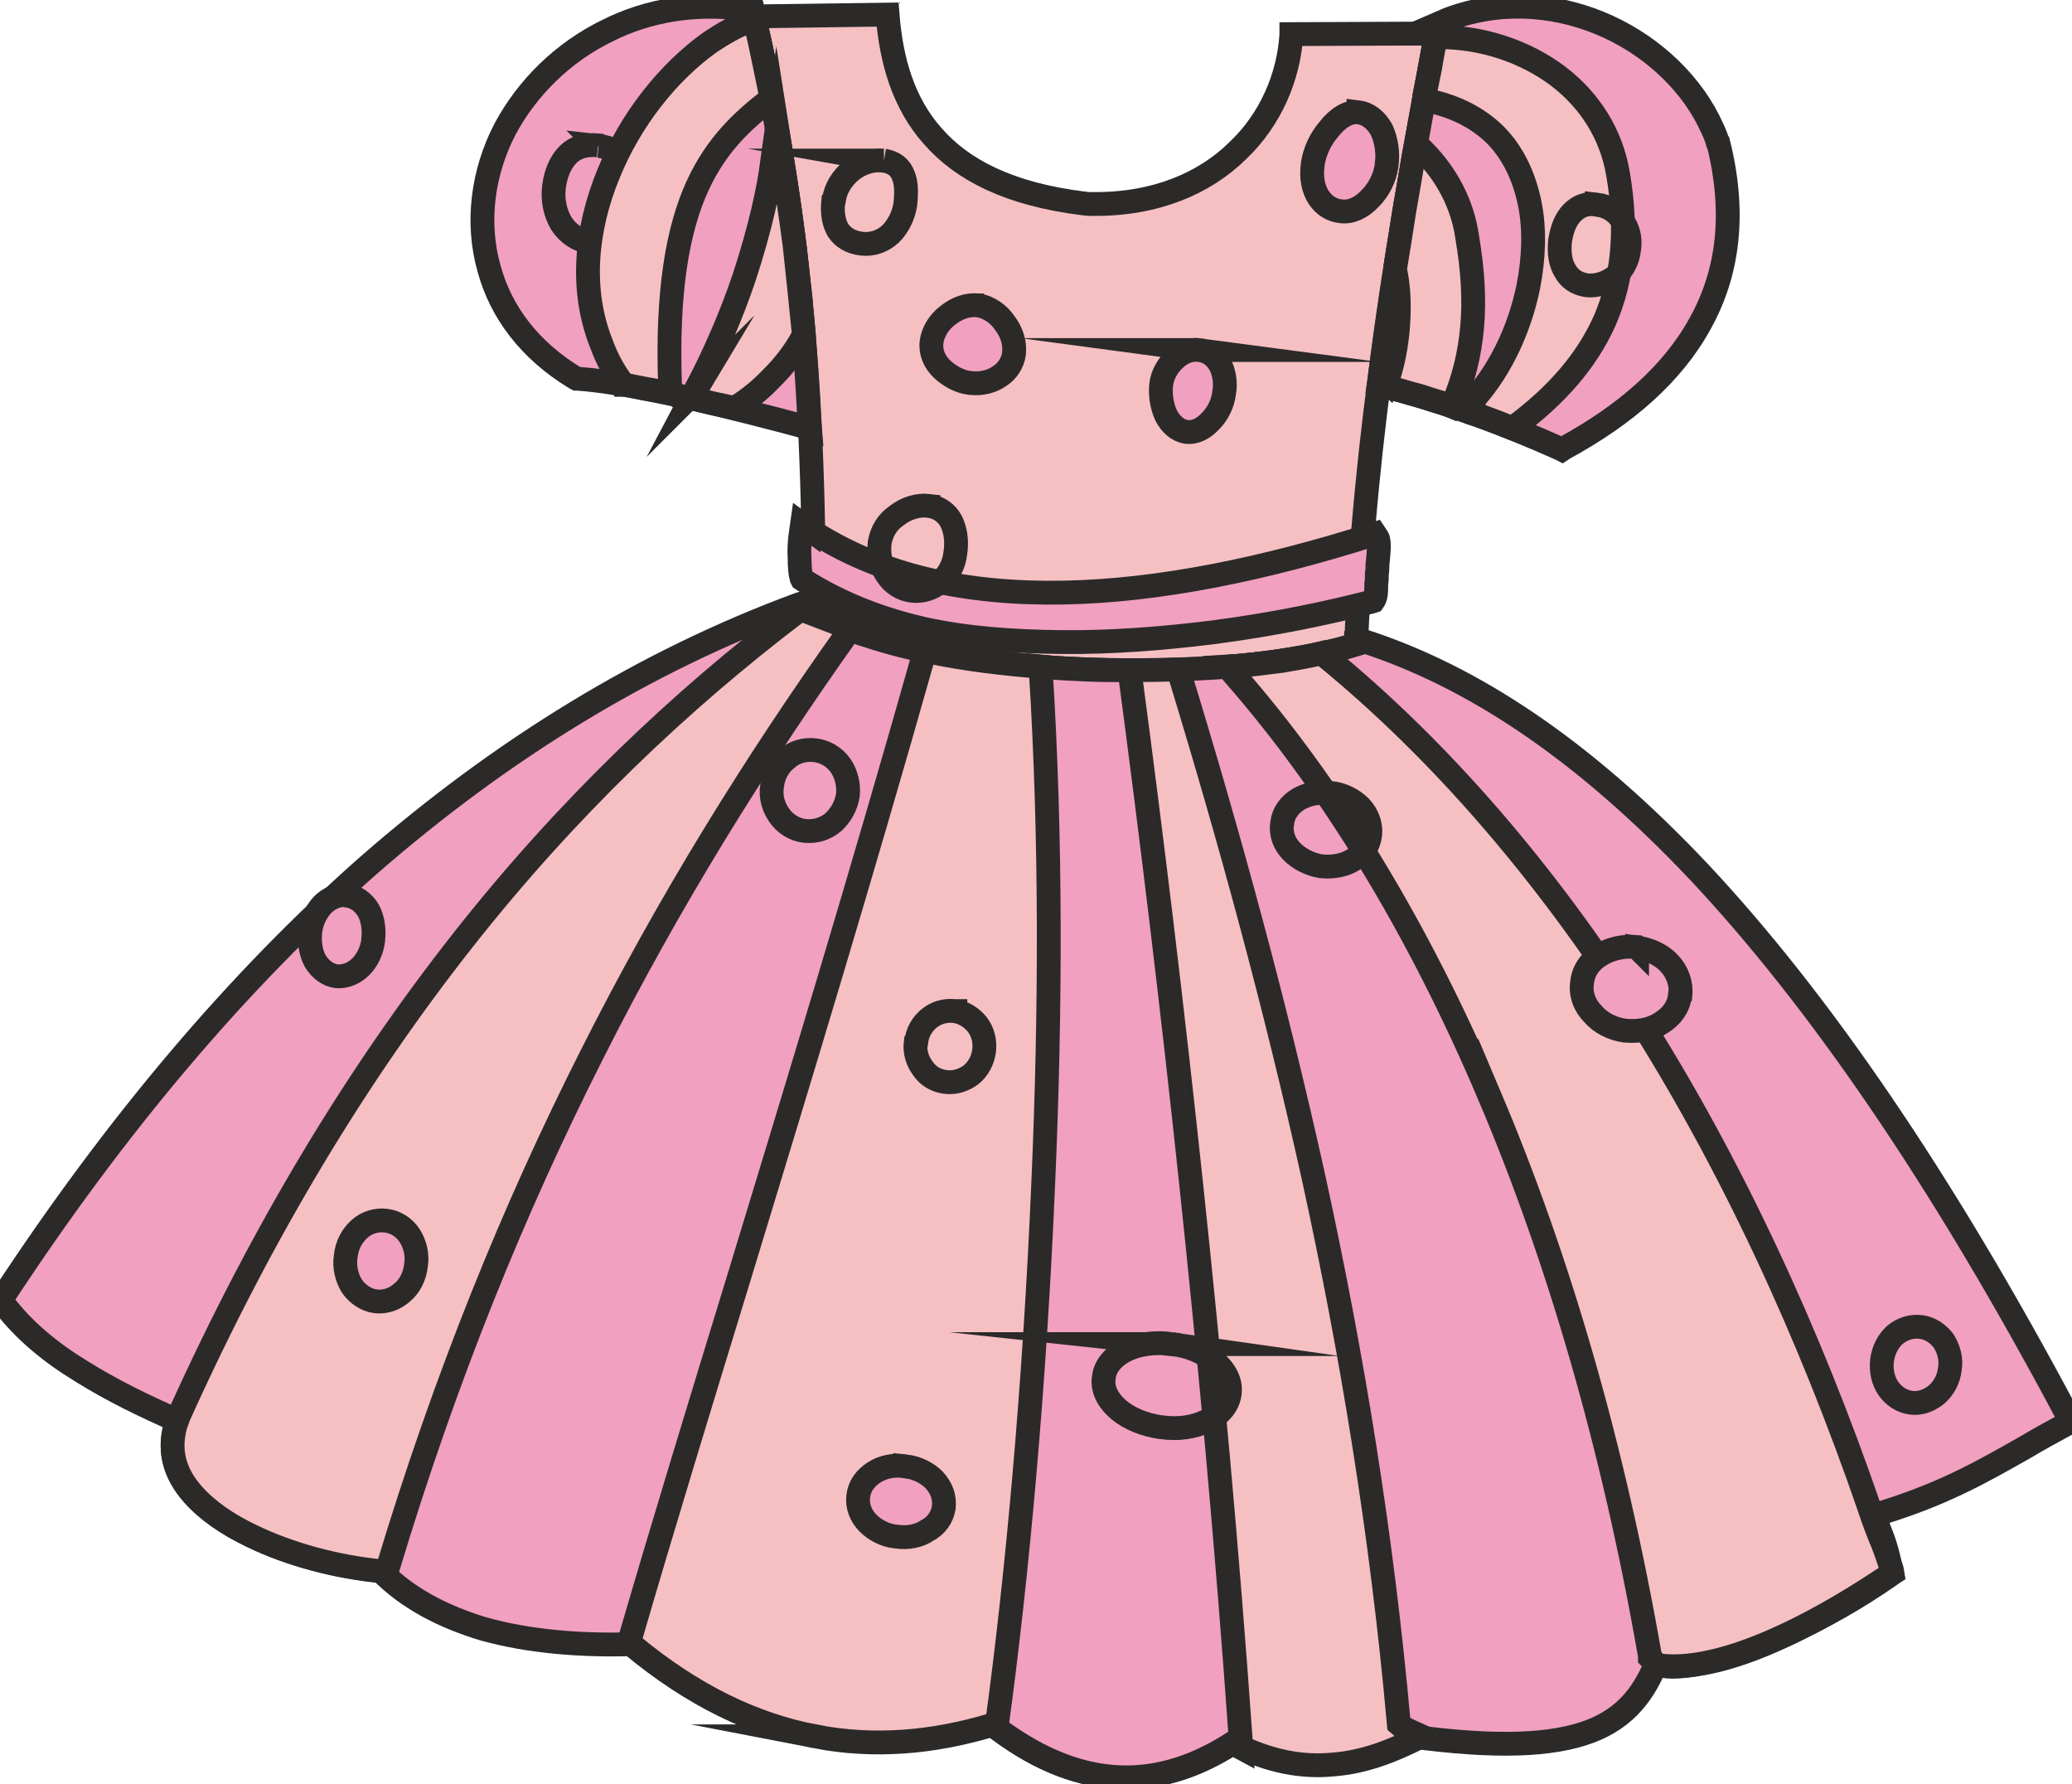 <svg xmlns="http://www.w3.org/2000/svg" width="79" height="68" fill-rule="evenodd" clip-rule="evenodd" image-rendering="optimizeQuality" shape-rendering="geometricPrecision" text-rendering="geometricPrecision" viewBox="0 0 33.92 29"><path fill="#F6C0C3" fill-rule="nonzero" d="M13.09 4.63c.16 1.59.24 3.3.23 5.23.65.53 2.21.85 3.91.97 1.81.12 3.77 0 4.97-.38.07-1.7.24-3.38.48-5.05.23-1.65.52-3.3.83-4.95l-2.37.01v.01c-.04.67-.33 1.38-.88 1.9-.54.53-1.34.88-2.37.87-.05 0-.1 0-.15-.01h-.01c-1.2-.15-1.97-.54-2.46-1.1-.48-.54-.68-1.23-.74-1.99l-2.19.03c.34 1.45.58 2.9.75 4.46z"/><path fill="none" fill-rule="nonzero" stroke="#2B2A29" stroke-miterlimit="22.926" stroke-width=".39" d="M13.09 4.63c.16 1.59.24 3.3.23 5.23.65.53 2.21.85 3.91.97 1.81.12 3.77 0 4.97-.38.07-1.7.24-3.38.48-5.05.23-1.65.52-3.3.83-4.95l-2.37.01v.01c-.04.67-.33 1.38-.88 1.9-.54.53-1.34.88-2.37.87-.05 0-.1 0-.15-.01h-.01c-1.2-.15-1.97-.54-2.46-1.1-.48-.54-.68-1.23-.74-1.99l-2.19.03c.34 1.45.58 2.9.75 4.46z"/><path fill="#F2A0BF" fill-rule="nonzero" d="M.04 21.14c1.85-2.82 3.85-5.19 6.01-7.09 2.17-1.89 4.5-3.32 7.01-4.25l.03-.01.03.01.21.08h.01l.01.01c.19.14.44.26.74.38.33.11.71.22 1.13.3l.08.02-.02.09c-1.02 3.62-2.05 6.99-3.01 10.14-.63 2.07-1.24 4.04-1.79 5.93l-.02.05-.06.01c-.88.03-1.74-.04-2.49-.25-.66-.2-1.24-.5-1.68-.95-.74-.07-1.5-.27-2.11-.57-.4-.19-.73-.42-.96-.68-.24-.27-.36-.57-.33-.9.01-.1.03-.21.07-.31-.55-.24-1.08-.5-1.56-.8-.51-.31-.95-.67-1.29-1.12l-.04-.04.03-.05z"/><path fill="none" fill-rule="nonzero" stroke="#2B2A29" stroke-miterlimit="22.926" stroke-width=".39" d="M.04 21.14c1.85-2.82 3.85-5.19 6.01-7.09 2.17-1.89 4.5-3.32 7.01-4.25l.03-.01.03.01.21.08h.01l.01.01c.19.14.44.26.74.38.33.11.71.22 1.13.3l.08.02-.02.09c-1.02 3.62-2.05 6.99-3.01 10.14-.63 2.07-1.24 4.04-1.79 5.93l-.02.05-.06.01c-.88.03-1.74-.04-2.49-.25-.66-.2-1.24-.5-1.68-.95-.74-.07-1.5-.27-2.11-.57-.4-.19-.73-.42-.96-.68-.24-.27-.36-.57-.33-.9.01-.1.03-.21.07-.31-.55-.24-1.08-.5-1.56-.8-.51-.31-.95-.67-1.29-1.12l-.04-.04.03-.05z"/><path fill="#F6C0C3" fill-rule="nonzero" d="M6.26 25.62c-.75-.07-1.52-.28-2.14-.58-.4-.19-.73-.42-.96-.68-.24-.27-.36-.57-.33-.9.01-.1.03-.21.07-.31v-.01l.03-.07c1.38-3.06 2.94-5.61 4.64-7.77 1.7-2.16 3.55-3.92 5.5-5.4l.04-.02.04.01.68.26.1.03-.06.09c-1.5 2.11-2.91 4.37-4.18 6.89-1.27 2.51-2.4 5.28-3.34 8.4l-.02.06h-.07z"/><path fill="none" fill-rule="nonzero" stroke="#2B2A29" stroke-miterlimit="22.926" stroke-width=".39" d="M6.26 25.62c-.75-.07-1.52-.28-2.14-.58-.4-.19-.73-.42-.96-.68-.24-.27-.36-.57-.33-.9.01-.1.03-.21.07-.31v-.01l.03-.07c1.38-3.06 2.94-5.61 4.64-7.77 1.7-2.16 3.55-3.92 5.5-5.4l.04-.02.04.01.68.26.1.03-.06.09c-1.5 2.11-2.91 4.37-4.18 6.89-1.27 2.51-2.4 5.28-3.34 8.4l-.02.06h-.07z"/><path fill="#F2A0BF" fill-rule="nonzero" d="M27.83 14.19c1.91 2.04 3.92 4.93 6.03 8.9l.04.08-.07.04c-.24.13-.46.25-.66.37-.74.42-1.38.79-2.49 1.12.02.07.05.14.08.22.07.17.14.36.2.69l.01.05-.04.03c-1.09.76-2.23 1.24-2.98 1.41-.23.06-.43.08-.58.08-.11 0-.2-.02-.26-.05-.23.56-.57.95-1.2 1.15-.66.21-1.63.22-3.1 0l-.06-.01-.01-.07c-.28-3.15-.77-6.12-1.4-8.97-.62-2.85-1.38-5.58-2.19-8.26l-.03-.1.11-.01c.6-.02 1.18-.06 1.71-.14.47-.07.9-.16 1.26-.27v-.05l.07-.01.02-.01.02.01c1.77.57 3.6 1.76 5.52 3.8z"/><path fill="none" fill-rule="nonzero" stroke="#2B2A29" stroke-miterlimit="22.926" stroke-width=".39" d="M27.83 14.19c1.91 2.04 3.92 4.93 6.03 8.9l.04.08-.07.04c-.24.13-.46.25-.66.37-.74.42-1.38.79-2.49 1.12.02.07.05.14.08.22.07.17.14.36.2.69l.01.05-.04.03c-1.09.76-2.23 1.24-2.98 1.41-.23.06-.43.08-.58.08-.11 0-.2-.02-.26-.05-.23.56-.57.95-1.2 1.15-.66.21-1.63.22-3.1 0l-.06-.01-.01-.07c-.28-3.15-.77-6.12-1.4-8.97-.62-2.85-1.38-5.58-2.19-8.26l-.03-.1.11-.01c.6-.02 1.18-.06 1.71-.14.47-.07.9-.16 1.26-.27v-.05l.07-.01h0l.02-.01.02.01c1.77.57 3.6 1.76 5.52 3.8z"/><path fill="#F6C0C3" fill-rule="nonzero" d="M24.39 17.85c-1.19-2.81-2.63-5.13-4.19-6.91l-.11-.13.17-.01c.24-.02.48-.05.71-.08.22-.04.43-.07.63-.12l.04-.01.03.03c1.95 1.59 3.65 3.6 5.1 5.86 1.57 2.46 2.85 5.24 3.84 8.12.07.22.12.33.16.44.06.14.11.27.2.55l.01.06-.05.03c-.43.29-1.08.7-1.76 1.01-.69.32-1.42.54-2 .47l-.03-.01-.02-.01-.05-.05c-.01-.01-.02-.03-.04-.04l-.02-.02V27c-.6-3.44-1.5-6.51-2.62-9.15z"/><path fill="none" fill-rule="nonzero" stroke="#2B2A29" stroke-miterlimit="22.926" stroke-width=".39" d="M24.39 17.85c-1.19-2.81-2.63-5.13-4.19-6.91l-.11-.13.17-.01c.24-.02.48-.05.71-.08.22-.04.43-.07.63-.12l.04-.01.03.03c1.95 1.59 3.65 3.6 5.1 5.86 1.57 2.46 2.85 5.24 3.84 8.12.07.22.12.33.16.44.06.14.11.27.2.55l.01.06-.05.03c-.43.29-1.08.7-1.76 1.01-.69.32-1.42.54-2 .47l-.03-.01-.02-.01-.05-.05c-.01-.01-.02-.03-.04-.04l-.02-.02V27c-.6-3.44-1.5-6.51-2.62-9.15z"/><path fill="#F6C0C3" fill-rule="nonzero" d="M13.34 28.32c-.99-.19-1.99-.66-3-1.5l-.05-.03.02-.05c.55-1.89 1.16-3.88 1.8-5.97.96-3.15 1.99-6.53 3.01-10.14l.02-.07.08.01c.57.12 1.22.2 1.89.25.68.05 1.4.06 2.09.04h.01l.03.01h.06l.01.06c.82 2.68 1.57 5.42 2.2 8.27.62 2.84 1.11 5.79 1.39 8.92.1.09.25.14.38.2l-.05.02c-.44.22-.89.4-1.4.44-.5.05-1.04-.04-1.65-.35-.61.39-1.24.59-1.9.55-.65-.03-1.33-.3-2.03-.85-.96.29-1.93.38-2.91.19z"/><path fill="none" fill-rule="nonzero" stroke="#2B2A29" stroke-miterlimit="22.926" stroke-width=".39" d="M13.34 28.32c-.99-.19-1.99-.66-3-1.5l-.05-.03.02-.05c.55-1.89 1.16-3.88 1.8-5.97.96-3.15 1.99-6.53 3.01-10.14l.02-.07.08.01c.57.12 1.22.2 1.89.25.68.05 1.4.06 2.09.04h.01l.03.01h.06l.01.06c.82 2.68 1.57 5.42 2.2 8.27.62 2.84 1.11 5.79 1.39 8.92.1.09.25.14.38.2l-.05.02c-.44.22-.89.4-1.4.44-.5.05-1.04-.04-1.65-.35-.61.39-1.24.59-1.9.55-.65-.03-1.33-.3-2.03-.85-.96.29-1.93.38-2.91.19z"/><path fill="#F2A0BF" fill-rule="nonzero" d="M18.35 28.99c-.64-.02-1.31-.27-2-.78l-.04-.03.01-.05c.33-2.41.62-5.56.76-8.9.12-2.74.13-5.62-.04-8.32l-.01-.1.1.01c.21.02.42.03.64.04.22.01.43.01.65.01h.07l.01.07c.35 2.63.69 5.42 1 8.34.31 2.92.59 5.96.81 9.08l.01.15-.13-.07-.01-.01c-.59.38-1.2.58-1.83.56z"/><path fill="none" fill-rule="nonzero" stroke="#2B2A29" stroke-miterlimit="22.926" stroke-width=".39" d="M18.35 28.99c-.64-.02-1.31-.27-2-.78l-.04-.03.01-.05c.33-2.41.62-5.56.76-8.9.12-2.74.13-5.62-.04-8.32l-.01-.1.1.01c.21.02.42.03.64.04.22.01.43.01.65.01h.07l.01.07c.35 2.63.69 5.42 1 8.34.31 2.92.59 5.96.81 9.08l.01.15-.13-.07-.01-.01c-.59.38-1.2.58-1.83.56z"/><path fill="#F2A0BF" fill-rule="nonzero" d="M13.24 8.56c1.18.78 2.61 1.07 4.18 1.04 1.57-.03 3.29-.39 5.03-.94l.06-.02.04.06c.04.07.02.25 0 .44 0 .05 0 .1-.01.15 0 .06 0 .12-.01.17 0 .1 0 .19-.03.25l-.02.03-.03.01c-.69.18-1.59.37-2.59.5-.8.1-1.66.17-2.51.16-.77-.01-1.5-.06-2.2-.21-.71-.16-1.37-.41-1.99-.8l-.03-.02-.01-.02c-.02-.07-.03-.19-.03-.32-.01-.13 0-.29.02-.42l.02-.14.11.08z"/><path fill="none" fill-rule="nonzero" stroke="#2B2A29" stroke-miterlimit="22.926" stroke-width=".39" d="M13.24 8.56c1.18.78 2.61 1.07 4.18 1.04 1.57-.03 3.29-.39 5.03-.94l.06-.02.04.06c.04.07.02.25 0 .44 0 .05 0 .1-.01.15 0 .06 0 .12-.01.17 0 .1 0 .19-.03.25l-.02.03-.03.01c-.69.18-1.59.37-2.59.5-.8.1-1.66.17-2.51.16-.77-.01-1.5-.06-2.2-.21-.71-.16-1.37-.41-1.99-.8l-.03-.02-.01-.02c-.02-.07-.03-.19-.03-.32-.01-.13 0-.29.02-.42l.02-.14.11.08z"/><path fill="#F2A0BF" fill-rule="nonzero" d="M9.95.4c.66-.33 1.45-.47 2.31-.34l.06.01.01.05c.25 1.06.44 2.11.6 3.21.15 1.1.26 2.24.32 3.47l.01.12-.11-.04c-.45-.12-1.31-.35-2.16-.53-.55-.12-1.11-.22-1.53-.25h-.02l-.02-.01C8.66 5.63 8.2 5 8.01 4.31c-.22-.76-.11-1.59.26-2.3.36-.67.94-1.25 1.68-1.61z"/><path fill="none" fill-rule="nonzero" stroke="#2B2A29" stroke-miterlimit="22.926" stroke-width=".39" d="M9.95.4c.66-.33 1.45-.47 2.31-.34l.06.01.01.05c.25 1.06.44 2.11.6 3.21.15 1.1.26 2.24.32 3.47l.01.12-.11-.04c-.45-.12-1.31-.35-2.16-.53-.55-.12-1.11-.22-1.53-.25h-.02l-.02-.01C8.66 5.63 8.2 5 8.01 4.31c-.22-.76-.11-1.59.26-2.3.36-.67.94-1.25 1.68-1.61z"/><path fill="#F2A0BF" fill-rule="nonzero" d="M25.53 7.24c-.45-.2-.91-.39-1.39-.56-.48-.17-.97-.33-1.5-.46l-.07-.02.01-.07c.12-.97.27-1.94.43-2.9.16-.93.33-1.85.5-2.78h-.34l.37-.16c.09-.04.18-.08.27-.11.86-.29 1.76-.19 2.52.16s1.39.96 1.7 1.66c.04.08.07.16.09.23l.01.01c.29 1.16.16 2.14-.3 2.96-.45.82-1.22 1.49-2.23 2.04l-.03.02-.04-.02z"/><path fill="none" fill-rule="nonzero" stroke="#2B2A29" stroke-miterlimit="22.926" stroke-width=".39" d="M25.53 7.24c-.45-.2-.91-.39-1.39-.56-.48-.17-.97-.33-1.5-.46l-.07-.02.01-.07c.12-.97.27-1.94.43-2.9.16-.93.33-1.85.5-2.78h-.34l.37-.16c.09-.04.18-.08.27-.11.86-.29 1.76-.19 2.52.16s1.39.96 1.7 1.66c.04.08.07.16.09.23l.01.01c.29 1.16.16 2.14-.3 2.96-.45.82-1.22 1.49-2.23 2.04l-.03.02-.04-.02zM19.19 21.9c.28.03.52.14.69.28.18.15.28.34.25.53v.01h0c-.03.19-.17.35-.38.44-.2.1-.46.14-.74.1H19h0c-.27-.04-.51-.14-.68-.28-.18-.15-.28-.34-.25-.53.02-.2.17-.36.38-.46.2-.09.46-.13.74-.09zM15.64 16.45c.15.03.27.11.36.22.09.12.13.27.11.43-.02.16-.1.3-.21.39-.12.09-.27.14-.42.12-.16-.02-.29-.1-.37-.22-.09-.12-.14-.27-.12-.43l.01-.01h0c.02-.16.1-.29.21-.38.11-.09.26-.14.42-.12h.01zM13.34 12.18c.17.02.32.11.42.25.09.13.14.31.12.49-.03.18-.12.33-.24.44-.13.11-.3.16-.47.14-.17-.02-.32-.12-.41-.25-.1-.14-.15-.31-.12-.49.02-.18.11-.34.24-.44.12-.11.29-.16.46-.14zM21.79 12.88c.19.02.36.11.48.23.12.13.18.29.16.46-.02.17-.12.31-.27.4-.14.09-.33.13-.53.11-.19-.03-.36-.12-.48-.24s-.19-.29-.16-.46v-.01h0c.02-.16.12-.3.27-.39.14-.08.32-.12.52-.1h.01z"/><path fill="#F2A0BF" fill-rule="nonzero" d="M26.8 15.41c.21.03.4.12.53.26s.2.33.18.52l-.01.01c-.02.19-.14.34-.3.44-.16.11-.37.15-.59.13h-.01c-.21-.03-.4-.13-.52-.27-.14-.14-.21-.33-.18-.52.02-.19.13-.35.3-.45.16-.1.37-.15.59-.13l.01.01z"/><path fill="none" fill-rule="nonzero" stroke="#2B2A29" stroke-miterlimit="22.926" stroke-width=".39" d="M26.8 15.41c.21.03.4.12.53.26s.2.33.18.52l-.01.01h0c-.02.19-.14.34-.3.44-.16.11-.37.15-.59.13h-.01 0c-.21-.03-.4-.13-.52-.27-.14-.14-.21-.33-.18-.52.02-.19.13-.35.3-.45.16-.1.37-.15.59-.13l.01.01h0zM31.45 21.62c.15.02.28.11.37.23.08.13.13.29.1.46-.02.17-.1.31-.21.41-.12.1-.27.16-.42.14-.16-.02-.29-.11-.38-.24-.08-.12-.12-.28-.1-.45.02-.17.1-.32.21-.42.12-.1.27-.15.43-.13z"/><path fill="#F2A0BF" fill-rule="nonzero" d="M14.82 23.9c.19.02.36.11.47.22.12.13.18.28.16.45v.01c-.03.16-.12.29-.27.37-.13.09-.32.13-.51.1h-.01c-.18-.02-.34-.11-.45-.22-.12-.12-.18-.28-.16-.44.02-.17.12-.3.26-.39.14-.09.32-.13.51-.1z"/><path fill="none" fill-rule="nonzero" stroke="#2B2A29" stroke-miterlimit="22.926" stroke-width=".39" d="M14.82 23.9c.19.02.36.11.47.22.12.13.18.28.16.45v.01h0c-.03.16-.12.29-.27.37-.13.09-.32.13-.51.1h-.01 0c-.18-.02-.34-.11-.45-.22-.12-.12-.18-.28-.16-.44.02-.17.12-.3.26-.39.14-.09.32-.13.51-.1z"/><path fill="#F2A0BF" fill-rule="nonzero" d="M6.32 19.88c.16.02.3.11.39.25.08.13.13.3.1.48-.02.18-.1.34-.22.44-.12.11-.28.17-.44.15-.16-.02-.3-.12-.39-.25-.08-.13-.13-.31-.1-.49.02-.18.1-.33.22-.44.12-.11.28-.16.44-.14z"/><path fill="none" fill-rule="nonzero" stroke="#2B2A29" stroke-miterlimit="22.926" stroke-width=".39" d="M6.32 19.88c.16.02.3.11.39.25.08.13.13.3.1.48-.02.18-.1.34-.22.44-.12.11-.28.17-.44.15-.16-.02-.3-.12-.39-.25-.08-.13-.13-.31-.1-.49.02-.18.1-.33.22-.44.12-.11.28-.16.44-.14z"/><path fill="#F2A0BF" fill-rule="nonzero" d="M5.69 14.56c.14.02.26.11.34.24.07.13.1.3.08.48v.01c-.02.17-.1.33-.2.43-.11.11-.25.17-.4.16-.15-.02-.27-.12-.35-.25-.07-.13-.1-.3-.08-.48.02-.18.1-.33.2-.44.11-.11.25-.17.4-.16l.01.01z"/><path fill="none" fill-rule="nonzero" stroke="#2B2A29" stroke-miterlimit="22.926" stroke-width=".39" d="M5.69 14.56c.14.02.26.11.34.24.07.13.1.3.08.48v.01h0c-.02.17-.1.33-.2.43-.11.11-.25.17-.4.16-.15-.02-.27-.12-.35-.25-.07-.13-.1-.3-.08-.48h0c.02-.18.1-.33.2-.44.11-.11.25-.17.4-.16l.01.01h0zM15.2 8.18c.17.02.3.12.37.25.07.14.1.32.07.52-.02.19-.11.36-.24.47-.13.11-.29.17-.47.15-.17-.02-.32-.12-.41-.26-.1-.14-.14-.33-.12-.52.03-.19.13-.35.28-.45.15-.12.35-.18.52-.16z"/><path fill="#F2A0BF" fill-rule="nonzero" d="M16.02 4.9c.17.03.33.14.43.29.11.14.17.33.15.49v.01c-.02.15-.11.29-.24.37-.13.09-.3.13-.47.11h-.01c-.17-.02-.33-.11-.45-.22-.13-.12-.2-.28-.18-.45.02-.16.12-.33.27-.44.14-.11.31-.18.49-.16h.01z"/><path fill="none" fill-rule="nonzero" stroke="#2B2A29" stroke-miterlimit="22.926" stroke-width=".39" d="M16.02 4.9c.17.03.33.14.43.29.11.14.17.33.15.49v.01h0c-.02.15-.11.29-.24.37-.13.09-.3.13-.47.11h-.01 0c-.17-.02-.33-.11-.45-.22-.13-.12-.2-.28-.18-.45.02-.16.12-.33.27-.44.14-.11.31-.18.49-.16h.01z"/><path fill="#F2A0BF" fill-rule="nonzero" d="M19.64 5.63c.15.02.26.11.33.23.07.13.1.3.07.47-.02.17-.1.34-.22.46-.11.12-.25.2-.4.18-.14-.02-.26-.13-.33-.27-.07-.15-.1-.34-.08-.51.02-.16.11-.31.22-.41.11-.11.26-.17.41-.15z"/><path fill="none" fill-rule="nonzero" stroke="#2B2A29" stroke-miterlimit="22.926" stroke-width=".39" d="M19.64 5.63c.15.02.26.11.33.23.07.13.1.3.07.47-.02.17-.1.34-.22.46-.11.12-.25.2-.4.18-.14-.02-.26-.13-.33-.27-.07-.15-.1-.34-.08-.51.02-.16.11-.31.22-.41.11-.11.26-.17.41-.15z"/><path fill="#F2A0BF" fill-rule="nonzero" d="M22.24 1.74c.16.02.29.13.38.29.07.16.11.36.08.57v.01c-.03.21-.13.4-.27.54-.14.15-.31.23-.47.21h-.01c-.16-.02-.28-.1-.37-.24-.08-.13-.12-.31-.09-.52v-.01c.03-.21.13-.42.27-.58.14-.18.32-.29.48-.27z"/><path fill="none" fill-rule="nonzero" stroke="#2B2A29" stroke-miterlimit="22.926" stroke-width=".39" d="M22.24 1.74c.16.02.29.13.38.29.07.16.11.36.08.57v.01h0c-.03.21-.13.4-.27.54-.14.15-.31.23-.47.21h-.01 0c-.16-.02-.28-.1-.37-.24-.08-.13-.12-.31-.09-.52v-.01h0c.03-.21.13-.42.27-.58.14-.18.32-.29.48-.27zM14.47 2.53c.17.03.27.11.32.25.05.12.05.28.03.47-.03.19-.12.36-.24.48-.13.12-.3.18-.47.16-.18-.02-.31-.1-.39-.22-.07-.12-.1-.28-.08-.48l.01-.01h0c.03-.2.14-.37.29-.49.15-.12.34-.18.51-.16h.02z"/><path fill="#F2A0BF" fill-rule="nonzero" d="M9.8 2.29c.19.02.35.11.45.25.11.14.16.33.13.56-.03.24-.11.44-.24.58-.12.14-.28.21-.48.19-.19-.03-.36-.14-.47-.31-.1-.17-.15-.38-.12-.61.03-.22.11-.4.23-.52.12-.12.29-.17.49-.15l.01.01z"/><path fill="none" fill-rule="nonzero" stroke="#2B2A29" stroke-miterlimit="22.926" stroke-width=".39" d="M9.8 2.29c.19.02.35.11.45.25.11.14.16.33.13.56h0c-.03.24-.11.44-.24.58-.12.14-.28.21-.48.19-.19-.03-.36-.14-.47-.31-.1-.17-.15-.38-.12-.61.03-.22.11-.4.23-.52.12-.12.29-.17.49-.15l.01.01h0z"/><path fill="#F6C0C3" fill-rule="nonzero" d="M11.42 2.94c-.32.7-.51 1.71-.45 3.3l.01.1-.11-.02-.33-.06-.3-.06h-.04l-.01-.03c-.15-.2-.26-.41-.34-.63-.36-.89-.26-1.89.11-2.79.36-.89.98-1.67 1.67-2.16.21-.14.42-.26.63-.34l.09-.04.02.1c.05.18.09.37.13.57.04.19.08.38.12.58l.01.05-.04.03c-.42.33-.85.71-1.17 1.4z"/><path fill="none" fill-rule="nonzero" stroke="#2B2A29" stroke-miterlimit="22.926" stroke-width=".39" d="M11.42 2.94c-.32.7-.51 1.71-.45 3.3l.01.1-.11-.02-.33-.06-.3-.06h-.04l-.01-.03c-.15-.2-.26-.41-.34-.63-.36-.89-.26-1.89.11-2.79.36-.89.98-1.67 1.67-2.16.21-.14.42-.26.63-.34l.09-.04.02.1c.05.18.09.37.13.57.04.19.08.38.12.58l.01.05-.04.03c-.42.33-.85.71-1.17 1.4z"/><path fill="#F6C0C3" fill-rule="nonzero" d="M11.37 6.32c.34-.64.61-1.28.81-1.87.26-.79.41-1.47.46-1.9l.08-.57.09.57c.07.46.14.92.2 1.38.05.47.1.95.15 1.45v.02l-.02.02c-.13.24-.3.46-.49.65-.18.19-.38.36-.61.5l-.03.01-.03-.01c-.09-.02-.18-.04-.28-.06-.08-.02-.18-.04-.28-.07l-.11-.02.06-.1z"/><path fill="none" fill-rule="nonzero" stroke="#2B2A29" stroke-miterlimit="22.926" stroke-width=".39" d="M11.37 6.32c.34-.64.61-1.28.81-1.87.26-.79.41-1.47.46-1.9l.08-.57.09.57c.07.46.14.92.2 1.38.05.47.1.95.15 1.45v.02l-.02.02c-.13.24-.3.46-.49.65-.18.19-.38.36-.61.5l-.03.01-.03-.01c-.09-.02-.18-.04-.28-.06-.08-.02-.18-.04-.28-.07l-.11-.02.06-.1z"/><path fill="#F6C0C3" fill-rule="nonzero" d="M24.05 6.52c.47-.48.82-1.19.97-1.93.09-.46.11-.94.02-1.37-.09-.43-.27-.82-.57-1.12-.27-.26-.62-.45-1.08-.55l-.08-.01.01-.08c.03-.15.06-.3.09-.44.02-.13.05-.28.08-.44l.01-.07h.07c.71 0 1.41.24 1.94.64.51.39.87.94.98 1.61.16.94.07 1.72-.22 2.39-.3.67-.8 1.23-1.47 1.73l-.04.03-.05-.02c-.1-.04-.2-.08-.31-.12-.1-.04-.21-.08-.32-.11l-.12-.05.09-.09z"/><path fill="none" fill-rule="nonzero" stroke="#2B2A29" stroke-miterlimit="22.926" stroke-width=".39" d="M24.05 6.52c.47-.48.82-1.19.97-1.93.09-.46.11-.94.02-1.37-.09-.43-.27-.82-.57-1.12-.27-.26-.62-.45-1.08-.55l-.08-.01.01-.08c.03-.15.06-.3.09-.44.02-.13.05-.28.08-.44l.01-.07h.07c.71 0 1.41.24 1.94.64.51.39.87.94.98 1.61h0c.16.94.07 1.72-.22 2.39-.3.67-.8 1.23-1.47 1.73l-.04.03-.05-.02c-.1-.04-.2-.08-.31-.12-.1-.04-.21-.08-.32-.11l-.12-.05.09-.09z"/><path fill="none" fill-rule="nonzero" stroke="#2B2A29" stroke-miterlimit="22.926" stroke-width=".39" d="M26.14 3.25c.17.02.32.11.41.25.1.13.15.3.12.48-.02.19-.11.34-.23.45-.13.1-.3.16-.47.14-.17-.03-.28-.11-.35-.24-.08-.13-.1-.3-.08-.49.03-.19.09-.35.2-.46.1-.1.23-.16.4-.13z"/><path fill="#F6C0C3" fill-rule="nonzero" d="M22.71 6.14c.1-.3.16-.62.18-.94.02-.3.01-.6-.05-.88v-.03c.05-.3.1-.62.15-.94.06-.33.11-.64.16-.94l.03-.16.11.11c.19.19.35.4.48.65.12.23.21.49.25.78.09.53.12 1.02.08 1.46-.04.45-.14.85-.3 1.23l-.04.07-.07-.03c-.14-.04-.3-.09-.45-.14-.16-.04-.31-.09-.47-.13l-.09-.02.03-.09z"/><path fill="none" fill-rule="nonzero" stroke="#2B2A29" stroke-miterlimit="22.926" stroke-width=".39" d="M22.71 6.14c.1-.3.16-.62.18-.94.02-.3.01-.6-.05-.88v-.03c.05-.3.1-.62.15-.94.06-.33.11-.64.16-.94l.03-.16.11.11c.19.19.35.4.48.65.12.23.21.49.25.78h0c.09.53.12 1.02.08 1.46-.04.45-.14.85-.3 1.23l-.04.07-.07-.03c-.14-.04-.3-.09-.45-.14-.16-.04-.31-.09-.47-.13l-.09-.02.03-.09z"/></svg>